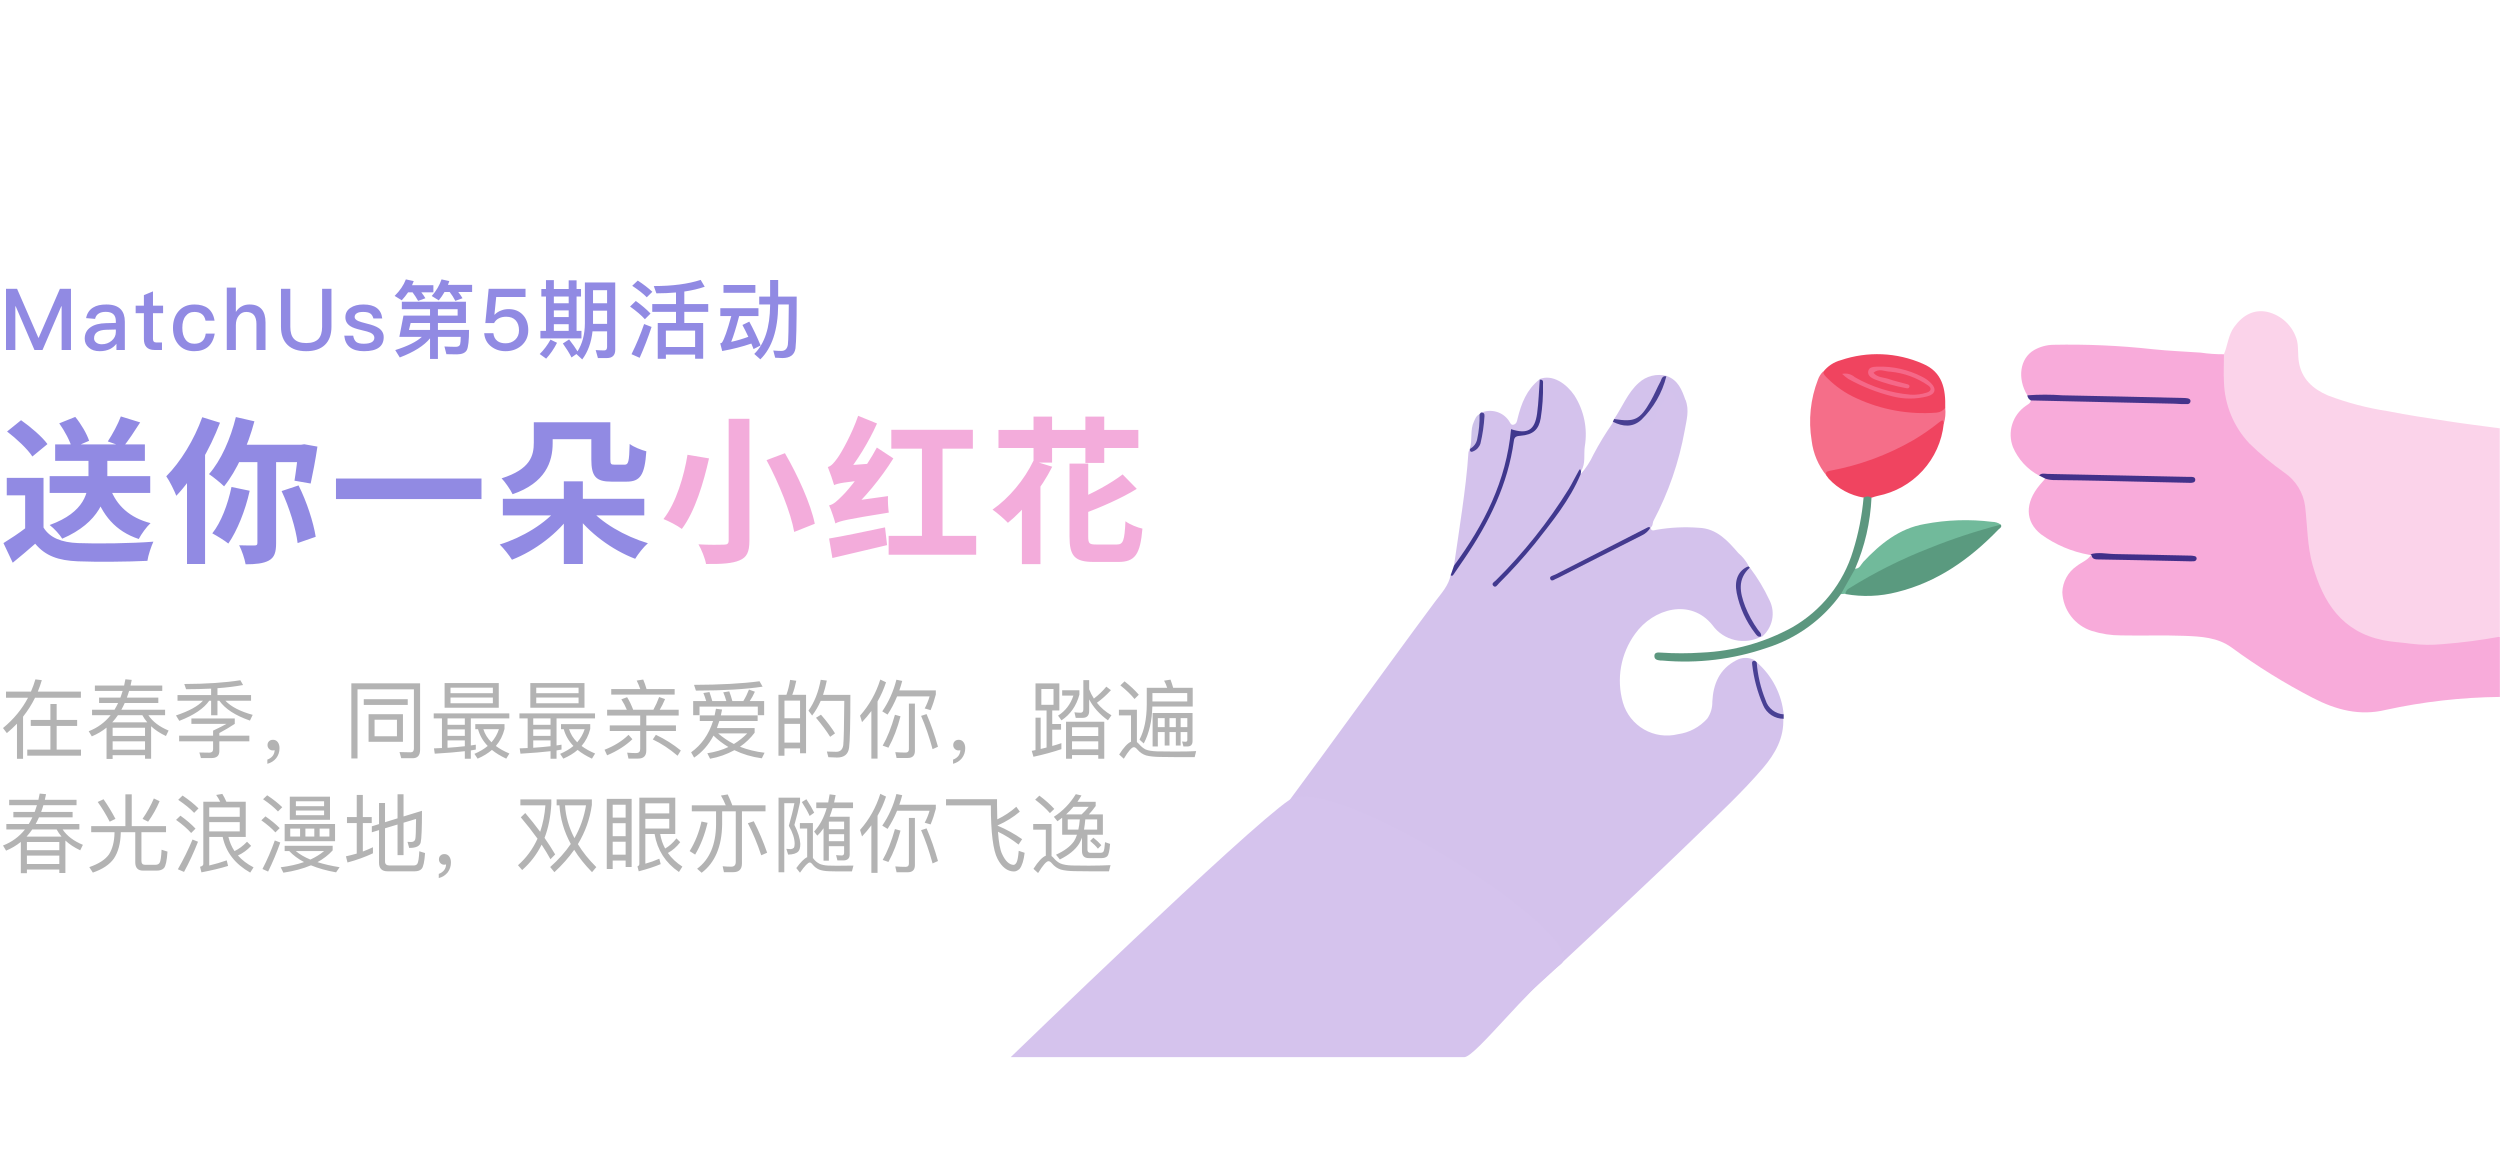 <svg width="350" height="163" viewBox="0 0 350 163" fill="none" xmlns="http://www.w3.org/2000/svg">
<path d="M0.84 40.432V49H2.148V42.88H2.196L4.824 49H5.952L8.58 42.88H8.628V49H9.936V40.432H8.388L5.412 47.296H5.376L2.388 40.432H0.84ZM14.897 42.628C14.129 42.628 13.505 42.76 13.049 43.048C12.521 43.36 12.185 43.864 12.053 44.536L13.313 44.644C13.385 44.296 13.565 44.044 13.853 43.876C14.093 43.732 14.417 43.66 14.813 43.66C15.749 43.66 16.217 44.092 16.217 44.956V45.208L14.825 45.244C13.913 45.268 13.193 45.448 12.689 45.808C12.137 46.18 11.861 46.72 11.861 47.416C11.861 47.932 12.053 48.352 12.449 48.676C12.809 49 13.313 49.168 13.961 49.168C14.513 49.168 14.993 49.06 15.401 48.868C15.761 48.688 16.061 48.436 16.301 48.124V49H17.477V45.04C17.477 44.284 17.285 43.708 16.913 43.312C16.481 42.856 15.809 42.628 14.897 42.628ZM16.217 46.132V46.492C16.217 46.972 16.013 47.38 15.629 47.704C15.245 48.028 14.789 48.196 14.249 48.196C13.925 48.196 13.661 48.112 13.469 47.956C13.265 47.8 13.169 47.608 13.169 47.368C13.169 46.6 13.745 46.192 14.909 46.168L16.217 46.132ZM21.417 40.792L20.145 41.32V42.796H18.993V43.852H20.145V47.452C20.145 47.944 20.253 48.316 20.493 48.58C20.733 48.856 21.129 49 21.657 49H22.677V47.944H21.861C21.705 47.944 21.597 47.896 21.525 47.824C21.453 47.74 21.417 47.62 21.417 47.452V43.852H22.833V42.796H21.417V40.792ZM27.218 42.628C26.258 42.628 25.514 42.952 24.974 43.6C24.47 44.2 24.218 44.968 24.218 45.904C24.218 46.864 24.47 47.632 24.985 48.232C25.514 48.856 26.245 49.168 27.194 49.168C27.985 49.168 28.634 48.964 29.113 48.568C29.593 48.16 29.918 47.536 30.061 46.708H28.802C28.681 47.644 28.154 48.124 27.206 48.124C26.654 48.124 26.245 47.92 25.97 47.536C25.669 47.14 25.526 46.588 25.526 45.892C25.526 45.196 25.669 44.644 25.982 44.26C26.282 43.864 26.689 43.672 27.218 43.672C27.649 43.672 27.997 43.768 28.262 43.972C28.526 44.164 28.694 44.476 28.777 44.896H30.038C29.918 44.128 29.605 43.552 29.125 43.168C28.645 42.808 28.009 42.628 27.218 42.628ZM31.749 40.264V49H33.021V45.52C33.021 44.98 33.153 44.536 33.429 44.188C33.693 43.84 34.041 43.672 34.473 43.672C34.953 43.672 35.325 43.816 35.565 44.116C35.781 44.404 35.901 44.812 35.901 45.364V49H37.173V45.148C37.173 44.332 36.993 43.708 36.633 43.288C36.249 42.844 35.685 42.628 34.941 42.628C34.545 42.628 34.197 42.7 33.885 42.868C33.537 43.036 33.249 43.312 33.021 43.672V40.264H31.749ZM39.336 40.432V45.736C39.336 46.852 39.648 47.704 40.272 48.304C40.872 48.88 41.736 49.168 42.876 49.168C44.004 49.168 44.868 48.868 45.48 48.292C46.092 47.704 46.404 46.852 46.404 45.736V40.432H45.096V45.76C45.096 46.528 44.916 47.092 44.568 47.464C44.208 47.836 43.644 48.028 42.876 48.028C42.096 48.028 41.532 47.836 41.172 47.464C40.812 47.092 40.644 46.528 40.644 45.76V40.432H39.336ZM50.874 42.628C50.13 42.628 49.518 42.784 49.05 43.108C48.582 43.42 48.354 43.864 48.354 44.428C48.354 44.956 48.594 45.376 49.074 45.676C49.362 45.868 49.878 46.048 50.61 46.216C51.246 46.36 51.666 46.48 51.858 46.576C52.218 46.744 52.41 46.984 52.41 47.284C52.41 47.836 51.906 48.124 50.922 48.124C50.442 48.124 50.106 48.04 49.89 47.884C49.674 47.716 49.518 47.416 49.446 46.996H48.198C48.342 48.436 49.254 49.168 50.958 49.168C52.794 49.168 53.718 48.508 53.718 47.2C53.718 46.648 53.466 46.216 52.974 45.904C52.638 45.688 52.11 45.484 51.402 45.316C50.778 45.16 50.37 45.04 50.154 44.944C49.818 44.788 49.65 44.608 49.65 44.392C49.65 44.152 49.758 43.96 49.986 43.84C50.178 43.72 50.466 43.672 50.85 43.672C51.282 43.672 51.618 43.744 51.834 43.888C52.038 44.02 52.182 44.248 52.278 44.584H53.514C53.37 43.276 52.482 42.628 50.874 42.628ZM60.205 43.288V44.188H56.485L55.909 47.164H59.053C58.333 47.836 57.085 48.46 55.333 49.012L55.969 50.044C57.949 49.288 59.365 48.4 60.205 47.368V50.248H61.309V47.164H64.501C64.501 47.644 64.465 47.992 64.417 48.208C64.345 48.436 64.141 48.556 63.805 48.556C63.313 48.556 62.785 48.532 62.221 48.508L62.497 49.588C62.977 49.6 63.481 49.612 63.985 49.612C64.705 49.6 65.161 49.396 65.365 48.988C65.557 48.592 65.665 47.656 65.665 46.192H61.309V45.22H65.233V42.244H56.257V43.288H60.205ZM60.205 45.22V46.192H57.253L57.493 45.22H60.205ZM61.309 44.188V43.288H64.069V44.188H61.309ZM57.133 40.924H57.757C58.045 41.308 58.309 41.716 58.537 42.124L59.557 41.752C59.401 41.488 59.209 41.212 58.981 40.924H60.673V39.928H57.685C57.757 39.748 57.841 39.556 57.925 39.352L56.821 39.112C56.509 39.94 55.981 40.708 55.249 41.428L56.245 42.04C56.569 41.692 56.869 41.32 57.133 40.924ZM62.233 40.876H62.953C63.265 41.272 63.529 41.692 63.745 42.124L64.753 41.752C64.597 41.476 64.393 41.188 64.153 40.876H66.097V39.88H62.713C62.773 39.712 62.833 39.532 62.905 39.352L61.813 39.112C61.537 39.94 61.081 40.72 60.445 41.44L61.429 42.052C61.729 41.692 61.993 41.296 62.233 40.876ZM68.413 40.432L67.945 45.232H69.169C69.337 44.92 69.565 44.692 69.877 44.548C70.165 44.404 70.489 44.344 70.873 44.344C71.449 44.344 71.881 44.512 72.193 44.848C72.505 45.184 72.661 45.652 72.661 46.252C72.661 46.804 72.481 47.236 72.121 47.572C71.761 47.896 71.317 48.064 70.789 48.064C70.309 48.064 69.925 47.956 69.637 47.74C69.313 47.5 69.121 47.128 69.073 46.648H67.789C67.849 47.44 68.185 48.076 68.797 48.532C69.349 48.952 70.009 49.168 70.777 49.168C71.629 49.168 72.361 48.916 72.973 48.412C73.621 47.848 73.957 47.128 73.957 46.24C73.957 45.316 73.693 44.596 73.189 44.068C72.685 43.54 72.025 43.276 71.221 43.276C70.837 43.276 70.477 43.336 70.165 43.468C69.817 43.588 69.517 43.78 69.253 44.056H69.217L69.469 41.584H73.573V40.432H68.413ZM76.436 39.22V40.456H75.788V41.512H76.436V46.324H75.656V47.38H81.404V46.324H80.72V41.512H81.344V40.456H80.72V39.244H79.616V40.456H77.54V39.22H76.436ZM77.54 46.324V45.388H79.616V46.324H77.54ZM79.616 41.512V42.46H77.54V41.512H79.616ZM77.54 44.392V43.456H79.616V44.392H77.54ZM79.676 47.524L78.8 48.088C79.304 48.796 79.712 49.444 80.012 50.044L80.696 49.564L81.512 50.32C82.304 49.264 82.784 47.956 82.952 46.384H84.992V48.568C84.992 48.892 84.86 49.06 84.596 49.06C84.224 49.06 83.828 49.036 83.396 49.012L83.708 50.128H84.956C85.736 50.128 86.132 49.744 86.132 48.976V39.544H81.884V45.28C81.872 46.84 81.524 48.136 80.852 49.192C80.564 48.712 80.168 48.148 79.676 47.524ZM77.072 47.548C76.64 48.328 76.136 49 75.56 49.564L76.46 50.212C77.036 49.588 77.552 48.844 77.984 47.992L77.072 47.548ZM83.024 43.492H84.992V45.34H83.024V43.492ZM84.992 42.46H83.024V40.624H84.992V42.46ZM91.316 42.568V43.66H94.64V45.22H92.084V50.236H93.224V49.648H97.316V50.224H98.444V45.22H95.804V43.66H99.152V42.568H95.804V40.816C96.884 40.66 97.832 40.432 98.66 40.144L98.096 39.184C96.32 39.76 94.136 40.048 91.532 40.048L91.892 41.068C92.864 41.068 93.776 41.02 94.64 40.948V42.568H91.316ZM93.224 48.58V46.288H97.316V48.58H93.224ZM89.288 39.28L88.508 40.012C89.384 40.588 90.068 41.128 90.548 41.62L91.328 40.852C90.764 40.324 90.08 39.796 89.288 39.28ZM89.012 42.136L88.208 42.916C89.096 43.552 89.792 44.14 90.284 44.692L91.076 43.9C90.524 43.312 89.828 42.724 89.012 42.136ZM90.176 45.364C89.684 46.804 89.096 48.208 88.412 49.588L89.552 50.092C90.152 48.748 90.716 47.308 91.22 45.772L90.176 45.364ZM101.288 39.904V40.996H105.752V39.904H101.288ZM100.844 43.144V44.248H102.38C101.828 46.264 101.396 47.5 101.072 47.968C101.024 48.004 100.952 48.04 100.832 48.064L101.108 49.144C102.572 48.88 103.928 48.532 105.188 48.1L105.5 48.868L106.484 48.364C105.98 47.152 105.452 46.036 104.9 45.028L103.94 45.496C104.216 46.012 104.492 46.564 104.768 47.152C103.964 47.452 103.16 47.692 102.368 47.86C102.68 47.092 103.052 45.892 103.484 44.248H106.184V43.144H100.844ZM107.816 39.196V41.524H106.292V42.628H107.816V42.736C107.792 45.868 107.048 48.136 105.596 49.552L106.448 50.308C108.08 48.712 108.908 46.192 108.944 42.736V42.628H110.432C110.408 45.82 110.372 47.704 110.3 48.268C110.204 48.844 109.904 49.132 109.376 49.132C109.064 49.132 108.692 49.108 108.26 49.072L108.524 50.08C109.004 50.104 109.34 50.128 109.532 50.128C110.624 50.128 111.236 49.672 111.368 48.76C111.476 47.848 111.536 45.436 111.536 41.524H108.944V39.196H107.816Z" fill="#918AE3"/>
<path d="M6.952 66.66V69.014H21.032V66.66H6.952ZM7.722 62.216V64.526H20.284V62.216H7.722ZM12.386 63.338V66.836C12.386 68.882 11.924 71.698 6.952 73.502C7.568 73.964 8.382 74.866 8.712 75.416C13.948 73.15 15.026 69.674 15.026 66.88V63.338H12.386ZM15.422 68.332L13.2 68.794C14.278 72.116 16.17 74.382 19.426 75.46C19.778 74.778 20.504 73.766 21.076 73.238C18.172 72.49 16.302 70.774 15.422 68.332ZM6.094 66.902H0.946V69.344H3.52V74.998H6.094V66.902ZM6.094 73.854H3.674C2.662 74.646 1.474 75.416 0.484 76.032L1.782 78.782C2.97 77.814 3.96 76.978 4.928 76.12C6.358 77.836 8.184 78.474 10.89 78.584C13.53 78.694 17.974 78.65 20.636 78.518C20.746 77.726 21.186 76.45 21.472 75.834C18.502 76.076 13.508 76.142 10.934 76.032C8.646 75.944 6.974 75.306 6.094 73.854ZM0.99 60.412C2.288 61.402 3.872 62.876 4.532 63.91L6.644 62.172C5.896 61.138 4.268 59.752 2.948 58.828L0.99 60.412ZM16.918 58.3C16.522 59.378 15.73 60.83 15.092 61.798L17.248 62.568C17.952 61.71 18.81 60.412 19.624 59.136L16.918 58.3ZM8.294 59.268C9.064 60.346 9.834 61.798 10.076 62.744L12.474 61.71C12.166 60.742 11.352 59.356 10.538 58.366L8.294 59.268ZM33.022 58.388C32.274 61.446 30.932 64.482 29.26 66.374C29.854 66.77 30.91 67.628 31.372 68.09C33.132 65.912 34.694 62.458 35.618 58.982L33.022 58.388ZM32.406 68.178C31.9 70.62 30.954 73.128 29.722 74.668C30.338 74.998 31.46 75.68 31.966 76.098C33.198 74.316 34.342 71.5 34.958 68.706L32.406 68.178ZM33.506 62.26L32.516 64.702H42.526V62.26H33.506ZM36.036 63.338V76.01C36.036 76.296 35.926 76.362 35.64 76.362C35.332 76.362 34.408 76.384 33.484 76.34C33.858 77.066 34.254 78.232 34.386 79.002C35.794 79.002 36.872 78.892 37.642 78.474C38.434 78.034 38.654 77.308 38.654 76.032V63.338H36.036ZM39.424 68.75C40.502 71.016 41.426 74.052 41.668 76.032L44.198 75.152C43.89 73.15 42.944 70.224 41.8 67.958L39.424 68.75ZM41.822 62.26V62.612C41.668 64.152 41.426 66.11 41.228 67.298L43.494 67.694C43.78 66.374 44.176 64.328 44.44 62.524L42.592 62.194L42.174 62.26H41.822ZM28.314 58.41C27.192 61.556 25.278 64.68 23.276 66.682C23.738 67.32 24.442 68.772 24.684 69.41C27.082 66.902 29.37 62.942 30.8 59.18L28.314 58.41ZM26.18 64.482V78.958H28.71V61.996L28.688 61.974L26.18 64.482ZM47.036 66.99V69.872H67.408V66.99H47.036ZM76.032 59.114V61.49H84.04V59.114H76.032ZM74.734 59.114V61.952C74.734 63.822 74.25 65.692 70.224 66.968C70.664 67.408 71.5 68.596 71.764 69.19C76.362 67.606 77.374 64.68 77.374 62.04V59.114H74.734ZM82.786 59.114V64.306C82.786 66.704 83.424 67.43 85.602 67.43C86.02 67.43 87.252 67.43 87.714 67.43C89.606 67.43 90.266 66.55 90.486 63.184C89.804 63.008 88.682 62.568 88.154 62.15C88.088 64.658 87.978 65.054 87.45 65.054C87.164 65.054 86.284 65.054 86.042 65.054C85.514 65.054 85.448 64.966 85.448 64.262V59.114H82.786ZM70.4 69.828V72.16H90.2V69.828H70.4ZM78.936 67.386V78.958H81.598V67.386H78.936ZM78.166 71.06C76.45 73.238 73.128 75.262 69.96 76.23C70.51 76.758 71.28 77.726 71.676 78.364C74.888 77.11 78.144 74.668 80.08 71.852L78.166 71.06ZM82.368 70.994L80.432 71.83C82.412 74.58 85.69 77 88.924 78.232C89.32 77.572 90.112 76.56 90.706 76.054C87.472 75.086 84.106 73.15 82.368 70.994Z" fill="#918AE3"/>
<path d="M102.014 58.63V75.658C102.014 76.098 101.838 76.252 101.354 76.252C100.892 76.274 99.242 76.296 97.79 76.208C98.208 76.934 98.714 78.188 98.846 78.958C101.002 78.98 102.52 78.892 103.532 78.452C104.544 78.034 104.918 77.308 104.918 75.68V58.63H102.014ZM107.316 64.416C109.054 67.65 110.726 71.808 111.188 74.47L114.07 73.326C113.52 70.576 111.694 66.55 109.89 63.448L107.316 64.416ZM96.25 63.668C95.788 66.55 94.666 70.422 92.884 72.666C93.61 72.952 94.82 73.568 95.458 74.052C97.306 71.61 98.516 67.496 99.264 64.174L96.25 63.668ZM116.952 73.282C116.952 72.798 118.646 71.984 118.646 71.984V71.918C120.934 69.85 123.31 67.012 125.07 64.174L122.76 62.656C121.198 65.604 118.778 68.596 117.964 69.366C117.194 70.136 116.71 70.62 116.072 70.752C116.402 71.456 116.82 72.754 116.952 73.282ZM116.952 73.282C117.59 72.93 118.558 72.71 124.432 71.764C124.344 71.214 124.278 70.158 124.322 69.454L118.008 70.334L116.82 71.148L116.952 73.282ZM116.776 67.914C116.776 67.43 118.382 66.572 118.382 66.572V66.506C119.944 64.592 121.638 61.864 122.782 59.29L120.142 58.212C119.284 60.742 117.766 63.426 117.26 64.108C116.754 64.812 116.38 65.252 115.896 65.384C116.182 66.088 116.622 67.364 116.776 67.914ZM116.776 67.914C117.282 67.672 118.118 67.496 122.276 67.1C122.298 66.528 122.408 65.56 122.584 64.856L117.876 65.208L116.71 65.956L116.776 67.914ZM116.072 75.394L116.534 78.122C118.734 77.594 121.55 76.956 124.19 76.318L123.904 73.832C121.066 74.426 118.074 75.064 116.072 75.394ZM124.784 60.17V62.81H136.202V60.17H124.784ZM124.41 75.02V77.66H136.664V75.02H124.41ZM129.074 61.05V76.516H131.956V61.05H129.074ZM144.672 64.526C143.418 67.166 141.24 69.762 138.952 71.346C139.568 71.764 140.646 72.71 141.108 73.194C143.396 71.346 145.794 68.376 147.312 65.34L144.672 64.526ZM149.732 64.9V75.108C149.732 77.858 150.458 78.672 153.142 78.672C153.692 78.672 156.002 78.672 156.574 78.672C158.928 78.672 159.632 77.594 159.94 74.008C159.236 73.854 158.136 73.414 157.564 72.974C157.432 75.702 157.256 76.23 156.354 76.23C155.826 76.23 153.912 76.23 153.472 76.23C152.504 76.23 152.35 76.098 152.35 75.108V64.9H149.732ZM157.168 66.418C155.562 67.65 153.032 69.058 150.678 70.004C151.03 70.532 151.448 71.412 151.602 71.962C154.11 71.016 156.97 69.784 159.148 68.442L157.168 66.418ZM139.788 60.192V62.722H159.368V60.192H139.788ZM144.694 58.322V64.768H147.29V58.322H144.694ZM151.954 58.322V64.812H154.594V58.322H151.954ZM143.066 69.146V78.98H145.662V66.55V66.528L143.066 69.146Z" fill="#F3ACDB"/>
<path d="M4.308 100.788V101.628H7.056V104.94H3.816V105.792H11.34V104.94H7.932V101.628H10.8V100.788H7.932V98.556H7.056V100.788H4.308ZM2.376 101.316V106.236H3.228V100.332C3.876 99.516 4.44 98.628 4.908 97.68H11.328V96.828H5.292C5.508 96.312 5.688 95.772 5.856 95.22L4.956 95.112C4.788 95.7 4.572 96.276 4.332 96.828H0.84V97.68H3.924C3.084 99.276 1.92 100.692 0.42 101.928L0.96 102.636C1.464 102.216 1.932 101.772 2.376 101.316ZM13.284 95.976V96.732H17.172C17.076 97.044 16.968 97.356 16.86 97.668H13.872V98.424H16.536C16.38 98.748 16.212 99.06 16.032 99.36H12.888V100.128H15.492C14.676 101.148 13.656 101.892 12.42 102.372L12.852 103.092C13.596 102.78 14.292 102.372 14.916 101.868V106.248H15.768V105.732H20.304V106.224H21.156V101.676C21.708 102.192 22.392 102.648 23.232 103.044L23.604 102.276C22.32 101.748 21.372 101.028 20.772 100.128H23.112V99.36H16.992C17.16 99.06 17.316 98.748 17.46 98.424H22.164V97.668H17.76C17.868 97.38 17.976 97.068 18.072 96.732H22.716V95.976H18.276C18.336 95.712 18.396 95.448 18.444 95.184L17.556 95.1L17.376 95.976H13.284ZM20.616 101.124H15.72C15.996 100.824 16.26 100.488 16.512 100.128H19.932C20.112 100.464 20.34 100.8 20.616 101.124ZM15.768 104.964V103.788H20.304V104.964H15.768ZM15.768 103.032V101.88H20.304V103.032H15.768ZM29.556 96.408V97.308H24.852V98.1H28.416C27.72 98.868 26.46 99.552 24.636 100.164L25.104 100.92C27.156 100.128 28.548 99.18 29.292 98.1H29.556V100.14H30.444V98.1H30.708C31.524 99.252 32.952 100.176 34.992 100.884L35.376 100.08C33.624 99.6 32.352 98.94 31.548 98.1H35.148V97.308H30.444V96.348C31.812 96.252 33 96.096 34.032 95.904L33.648 95.232C31.56 95.568 28.944 95.748 25.8 95.76L26.052 96.492C27.3 96.492 28.476 96.456 29.556 96.408ZM25.08 102.996V103.788H29.832V104.88C29.832 105.204 29.652 105.372 29.316 105.372C28.812 105.372 28.344 105.36 27.912 105.348L28.128 106.128H29.616C30.336 106.128 30.708 105.804 30.708 105.156V103.788H34.908V102.996H30.708V102.624C31.5 102.204 32.22 101.772 32.868 101.34V100.584H26.796V101.34H31.716C31.284 101.58 30.66 101.904 29.832 102.288V102.996H25.08ZM38.232 103.572C37.992 103.572 37.812 103.632 37.668 103.776C37.524 103.908 37.452 104.088 37.452 104.316C37.452 104.52 37.524 104.7 37.668 104.844C37.812 104.988 37.98 105.06 38.184 105.06C38.304 105.06 38.4 105.036 38.448 105.012C38.448 105.3 38.364 105.564 38.184 105.816C37.992 106.056 37.74 106.236 37.428 106.344V106.932C37.932 106.8 38.352 106.536 38.664 106.152C38.976 105.744 39.132 105.276 39.132 104.748C39.132 104.4 39.048 104.124 38.892 103.908C38.724 103.68 38.496 103.572 38.232 103.572ZM57.768 106.152C58.464 106.152 58.812 105.756 58.812 104.976V95.664H49.188V106.188H50.052V96.504H57.948V104.784C57.948 105.144 57.792 105.324 57.492 105.324L55.932 105.288L56.172 106.152H57.768ZM50.928 97.884V98.688H57.084V97.884H50.928ZM51.6 99.984V103.848H56.412V99.984H51.6ZM55.572 103.08H52.44V100.764H55.572V103.08ZM60.72 99.876V100.572H61.872V104.724L60.756 104.772L60.864 105.516C62.532 105.42 63.936 105.3 65.076 105.168V106.224H65.916V105.06C66.156 105.012 66.396 104.976 66.612 104.94V104.256C66.396 104.292 66.156 104.328 65.916 104.364V100.572H71.304V99.876H60.72ZM62.652 104.688V103.656H65.076V104.472C64.356 104.556 63.54 104.628 62.652 104.688ZM62.652 103.02V102.12H65.076V103.02H62.652ZM62.652 101.472V100.572H65.076V101.472H62.652ZM62.244 95.628V99.084H69.828V95.628H62.244ZM69 98.46H63.072V97.656H69V98.46ZM63.072 97.044V96.276H69V97.044H63.072ZM66.924 102.084C67.164 102.96 67.608 103.74 68.28 104.436C67.764 104.868 67.14 105.228 66.42 105.54L66.864 106.212C67.644 105.876 68.316 105.468 68.868 104.988C69.408 105.432 70.08 105.84 70.872 106.212L71.316 105.492C70.572 105.18 69.948 104.832 69.42 104.436C69.996 103.764 70.404 102.972 70.632 102.048V101.376H66.54V102.084H66.924ZM68.808 103.92C68.256 103.38 67.884 102.768 67.668 102.084H69.852C69.636 102.756 69.288 103.368 68.808 103.92ZM72.72 99.876V100.572H73.872V104.724L72.756 104.772L72.864 105.516C74.532 105.42 75.936 105.3 77.076 105.168V106.224H77.916V105.06C78.156 105.012 78.396 104.976 78.612 104.94V104.256C78.396 104.292 78.156 104.328 77.916 104.364V100.572H83.304V99.876H72.72ZM74.652 104.688V103.656H77.076V104.472C76.356 104.556 75.54 104.628 74.652 104.688ZM74.652 103.02V102.12H77.076V103.02H74.652ZM74.652 101.472V100.572H77.076V101.472H74.652ZM74.244 95.628V99.084H81.828V95.628H74.244ZM81 98.46H75.072V97.656H81V98.46ZM75.072 97.044V96.276H81V97.044H75.072ZM78.924 102.084C79.164 102.96 79.608 103.74 80.28 104.436C79.764 104.868 79.14 105.228 78.42 105.54L78.864 106.212C79.644 105.876 80.316 105.468 80.868 104.988C81.408 105.432 82.08 105.84 82.872 106.212L83.316 105.492C82.572 105.18 81.948 104.832 81.42 104.436C81.996 103.764 82.404 102.972 82.632 102.048V101.376H78.54V102.084H78.924ZM80.808 103.92C80.256 103.38 79.884 102.768 79.668 102.084H81.852C81.636 102.756 81.288 103.368 80.808 103.92ZM91.824 102.876L91.392 103.524C92.568 104.076 93.732 104.844 94.86 105.804L95.316 105.072C94.26 104.208 93.096 103.476 91.824 102.876ZM87.996 102.876C87.108 103.74 85.992 104.436 84.636 104.964L84.996 105.744C86.412 105.144 87.6 104.388 88.536 103.488L87.996 102.876ZM90.048 95.136L89.136 95.28C89.316 95.64 89.484 96.036 89.64 96.468H85.572V97.248H94.452V96.468H90.516C90.372 95.964 90.216 95.52 90.048 95.136ZM84.996 99.36V100.176H89.628V101.556H85.368V102.336H89.628V104.856C89.628 105.24 89.436 105.432 89.052 105.432C88.656 105.432 88.236 105.408 87.804 105.372L87.984 106.2H89.352C90.096 106.2 90.48 105.828 90.48 105.084V102.336H94.632V101.556H90.48V100.176H95.016V99.36H92.364C92.628 98.928 92.88 98.424 93.108 97.872L92.28 97.584C92.052 98.208 91.788 98.796 91.476 99.36H88.644C88.38 98.676 88.104 98.088 87.792 97.608L86.988 97.908C87.288 98.364 87.54 98.856 87.756 99.36H84.996ZM106.98 98.148H104.964C105.228 97.764 105.468 97.332 105.684 96.84L104.856 96.54C104.64 97.104 104.376 97.644 104.064 98.148H102.528C102.396 97.644 102.252 97.188 102.096 96.792L101.256 96.924C101.412 97.284 101.556 97.692 101.688 98.148H99.72C99.588 97.68 99.456 97.26 99.324 96.888L98.472 97.02C98.616 97.368 98.748 97.74 98.868 98.148H97.044V100.128H97.932V98.928H106.092V100.128H106.98V98.148ZM106.332 95.376C103.908 95.7 100.848 95.868 97.164 95.88L97.428 96.684C101.316 96.684 104.424 96.492 106.764 96.132L106.332 95.376ZM100.236 99.228C100.176 99.54 100.116 99.84 100.044 100.152H97.968V100.944H99.828C99.228 102.84 98.196 104.292 96.756 105.324L97.176 106.068C98.292 105.324 99.192 104.304 99.888 102.984C100.512 103.596 101.208 104.124 101.976 104.58C101.124 104.988 100.14 105.276 99.024 105.456L99.408 106.224C100.62 106.008 101.76 105.6 102.816 105.024C103.968 105.588 105.24 105.972 106.656 106.164L107.04 105.384C105.792 105.24 104.652 104.952 103.596 104.544C104.4 103.992 105.084 103.332 105.648 102.576V101.928H100.368C100.488 101.616 100.596 101.28 100.704 100.944H106.068V100.152H100.92C100.98 99.888 101.04 99.624 101.088 99.336L100.236 99.228ZM100.536 102.672H104.616C104.1 103.212 103.476 103.704 102.744 104.16C101.94 103.752 101.208 103.248 100.536 102.672ZM112.848 97.272H110.916C111.156 96.672 111.336 96.012 111.48 95.304L110.616 95.184C110.508 95.904 110.34 96.6 110.1 97.272H108.984V105.804H109.824V104.772H112.008V105.456H112.848V97.272ZM109.824 103.968V101.34H112.008V103.968H109.824ZM109.824 100.56V98.088H112.008V100.56H109.824ZM114.936 100.056L114.24 100.488C115.068 101.472 115.728 102.36 116.22 103.152L116.904 102.672C116.448 101.928 115.8 101.052 114.936 100.056ZM119.052 97.284H115.224C115.44 96.66 115.608 95.988 115.752 95.28L114.9 95.172C114.588 96.876 114.024 98.316 113.184 99.492L113.7 100.176C114.168 99.564 114.564 98.88 114.9 98.124H118.2C118.176 101.58 118.128 103.656 118.056 104.328C117.96 104.94 117.636 105.252 117.072 105.252C116.7 105.252 116.268 105.24 115.764 105.216L115.968 106.008C116.544 106.032 116.952 106.056 117.192 106.056C118.2 106.056 118.752 105.588 118.872 104.676C118.992 103.74 119.052 101.268 119.052 97.284ZM121.992 99.54V106.2H122.856V98.208C123.336 97.368 123.732 96.468 124.044 95.52L123.24 95.136C122.652 97.032 121.704 98.724 120.408 100.188L120.684 101.1C121.152 100.608 121.584 100.092 121.992 99.54ZM129.72 99.972L128.952 100.224C129.54 101.568 130.08 103.128 130.56 104.88L131.316 104.544C130.86 102.912 130.332 101.388 129.72 99.972ZM125.592 97.5H130.14C129.96 98.124 129.732 98.676 129.456 99.18L130.284 99.42C130.584 98.7 130.824 97.968 131.016 97.224V96.66H125.904C126.048 96.24 126.192 95.796 126.312 95.328L125.496 95.16C125.088 96.78 124.428 98.256 123.516 99.588L124.26 100.044C124.764 99.276 125.208 98.436 125.592 97.5ZM127.092 106.116C127.752 106.116 128.088 105.78 128.088 105.108V98.508H127.248V104.892C127.248 105.204 127.092 105.36 126.792 105.36C126.336 105.36 125.844 105.336 125.34 105.3L125.52 106.116H127.092ZM125.292 100.068C124.8 101.82 124.224 103.26 123.576 104.388L124.38 104.676C125.076 103.416 125.64 101.952 126.072 100.284L125.292 100.068ZM134.232 103.572C133.992 103.572 133.812 103.632 133.668 103.776C133.524 103.908 133.452 104.088 133.452 104.316C133.452 104.52 133.524 104.7 133.668 104.844C133.812 104.988 133.98 105.06 134.184 105.06C134.304 105.06 134.4 105.036 134.448 105.012C134.448 105.3 134.364 105.564 134.184 105.816C133.992 106.056 133.74 106.236 133.428 106.344V106.932C133.932 106.8 134.352 106.536 134.664 106.152C134.976 105.744 135.132 105.276 135.132 104.748C135.132 104.4 135.048 104.124 134.892 103.908C134.724 103.68 134.496 103.572 134.232 103.572ZM144.972 95.676V99.468H146.52V104.652C146.256 104.724 145.98 104.784 145.692 104.856V100.476H144.972V105.012L144.444 105.12L144.684 105.948C146.172 105.624 147.468 105.264 148.596 104.88V104.04C148.188 104.184 147.756 104.316 147.312 104.436V102.156H148.548V101.364H147.312V99.468H148.308V95.676H144.972ZM147.492 98.676H145.788V96.456H147.492V98.676ZM150.084 103.788H153.756V104.904H150.084V103.788ZM153.756 105.708V106.224H154.596V101.04H149.244V106.224H150.084V105.708H153.756ZM153.756 103.044H150.084V101.82H153.756V103.044ZM151.56 100.5C152.172 100.5 152.484 100.176 152.484 99.528V97.908C153.048 99.012 153.924 99.984 155.112 100.848L155.604 100.14C154.788 99.66 154.116 99.084 153.564 98.388C154.236 97.908 154.896 97.32 155.532 96.624L154.884 96.132C154.368 96.756 153.792 97.308 153.144 97.8C152.88 97.392 152.664 96.96 152.484 96.504V95.22H151.668V99.312C151.668 99.624 151.536 99.78 151.284 99.78C151.008 99.78 150.72 99.756 150.42 99.72L150.6 100.5H151.56ZM148.704 96.636V97.38H150.276C149.88 98.592 149.16 99.528 148.128 100.188L148.608 100.848C149.856 100.02 150.696 98.82 151.116 97.248V96.636H148.704ZM157.44 95.388L156.852 95.952C157.692 96.624 158.352 97.26 158.832 97.86L159.432 97.26C158.892 96.636 158.232 96.012 157.44 95.388ZM164.508 105.996H167.256L167.46 105.156C167.148 105.18 166.692 105.192 166.116 105.204C165.528 105.204 164.952 105.216 164.388 105.216C163.452 105.216 162.66 105.204 162.024 105.192C161.304 105.168 160.764 105.084 160.392 104.928C160.056 104.76 159.744 104.496 159.456 104.16C159.36 104.052 159.264 103.968 159.168 103.896V99.36H156.648V100.152H158.34V103.836C157.86 104.052 157.308 104.652 156.684 105.636L157.332 106.224C157.98 105.144 158.448 104.604 158.736 104.604C158.88 104.604 159.036 104.7 159.204 104.904C159.576 105.336 159.996 105.624 160.476 105.768C160.956 105.888 161.592 105.96 162.36 105.972C163.128 105.984 163.848 105.996 164.508 105.996ZM166.212 104.508C166.704 104.508 166.956 104.256 166.956 103.752V99.816H161.364V104.508H162.096V102.492H163.056V104.376H163.728V102.492H164.616V104.376H165.288V102.492H166.224V103.596C166.224 103.764 166.14 103.848 165.972 103.848L165.492 103.812L165.684 104.508H166.212ZM162.096 101.796V100.536H163.056V101.796H162.096ZM163.728 100.536H164.616V101.796H163.728V100.536ZM165.288 100.536H166.224V101.796H165.288V100.536ZM166.212 97.032V98.208H161.34V97.032H166.212ZM161.328 98.916H166.98V96.288H164.244C164.124 95.856 163.992 95.484 163.872 95.148L162.972 95.292C163.14 95.592 163.284 95.928 163.404 96.288H160.548V98.628C160.536 100.632 160.2 102.276 159.528 103.548L160.128 104.088C160.884 102.648 161.28 100.92 161.328 98.916ZM1.284 111.976V112.732H5.172C5.076 113.044 4.968 113.356 4.86 113.668H1.872V114.424H4.536C4.38 114.748 4.212 115.06 4.032 115.36H0.888V116.128H3.492C2.676 117.148 1.656 117.892 0.42 118.372L0.852 119.092C1.596 118.78 2.292 118.372 2.916 117.868V122.248H3.768V121.732H8.304V122.224H9.156V117.676C9.708 118.192 10.392 118.648 11.232 119.044L11.604 118.276C10.32 117.748 9.372 117.028 8.772 116.128H11.112V115.36H4.992C5.16 115.06 5.316 114.748 5.46 114.424H10.164V113.668H5.76C5.868 113.38 5.976 113.068 6.072 112.732H10.716V111.976H6.276C6.336 111.712 6.396 111.448 6.444 111.184L5.556 111.1L5.376 111.976H1.284ZM8.616 117.124H3.72C3.996 116.824 4.26 116.488 4.512 116.128H7.932C8.112 116.464 8.34 116.8 8.616 117.124ZM3.768 120.964V119.788H8.304V120.964H3.768ZM3.768 119.032V117.88H8.304V119.032H3.768ZM17.556 111.208V115.66H12.768V116.512H16.032V116.596C16.008 117.832 15.744 118.84 15.264 119.608C14.736 120.352 13.824 120.94 12.504 121.396L12.996 122.164C14.352 121.696 15.336 121.048 15.936 120.208C16.548 119.296 16.872 118.096 16.908 116.596V116.512H18.936V120.712C18.936 121.492 19.296 121.888 20.04 121.888H21.912C22.392 121.888 22.74 121.768 22.956 121.528C23.196 121.264 23.364 120.496 23.448 119.224L22.62 118.96C22.572 119.992 22.476 120.604 22.332 120.82C22.212 120.988 22.02 121.072 21.756 121.072H20.304C19.968 121.072 19.8 120.892 19.8 120.532V116.512H23.244V115.66H18.444V111.208H17.556ZM21.54 111.784C21.144 112.72 20.616 113.68 19.956 114.64L20.736 115.036C21.396 114.112 21.936 113.152 22.344 112.168L21.54 111.784ZM14.496 111.892L13.68 112.276C14.268 113.092 14.832 114.004 15.36 115.036L16.164 114.64C15.636 113.644 15.084 112.732 14.496 111.892ZM34.584 117.844C34.032 118.42 33.444 118.864 32.832 119.152C32.424 118.552 32.148 117.892 31.98 117.172H34.404V112.24H31.692C31.512 111.832 31.32 111.46 31.128 111.148L30.264 111.292C30.468 111.58 30.66 111.892 30.828 112.24H28.464V120.964C28.464 121.144 28.308 121.276 28.008 121.348L28.2 122.128C29.7 121.84 30.948 121.54 31.932 121.228L31.74 120.448C30.924 120.736 30.108 120.976 29.292 121.168V117.172H31.176C31.62 119.296 32.904 120.964 35.028 122.164L35.496 121.432C34.608 120.964 33.876 120.412 33.312 119.764C34.008 119.452 34.62 118.996 35.16 118.42L34.584 117.844ZM25.56 111.376L24.948 111.976C25.896 112.624 26.64 113.224 27.18 113.8L27.792 113.176C27.192 112.576 26.448 111.976 25.56 111.376ZM25.26 114.196L24.648 114.784C25.548 115.432 26.256 116.044 26.76 116.62L27.372 116.008C26.808 115.408 26.1 114.796 25.26 114.196ZM26.952 117.532C26.364 118.948 25.68 120.34 24.9 121.696L25.764 122.068C26.484 120.748 27.132 119.344 27.72 117.844L26.952 117.532ZM29.292 115.096H33.564V116.392H29.292V115.096ZM33.564 114.352H29.292V113.032H33.564V114.352ZM37.404 111.34L36.828 111.892C37.716 112.492 38.412 113.068 38.916 113.608L39.516 113.008C38.94 112.456 38.244 111.892 37.404 111.34ZM37.164 114.292L36.588 114.844C37.428 115.444 38.076 116.008 38.556 116.536L39.156 115.936C38.616 115.384 37.956 114.844 37.164 114.292ZM38.472 117.664C37.992 119.032 37.416 120.364 36.744 121.66L37.536 122.02C38.16 120.748 38.736 119.392 39.24 117.952L38.472 117.664ZM40.572 111.532V114.772H46.2V111.532H40.572ZM45.372 114.124H41.424V113.476H45.372V114.124ZM41.424 112.864V112.18H45.372V112.864H41.424ZM39.852 115.36V117.772H46.908V115.36H39.852ZM46.116 117.112H44.748V116.008H46.116V117.112ZM44.004 117.112H42.756V116.008H44.004V117.112ZM42.012 117.112H40.632V116.008H42.012V117.112ZM40.5 119.152C41.04 119.728 41.724 120.244 42.564 120.688C41.604 121.024 40.524 121.264 39.3 121.42L39.672 122.176C41.136 121.96 42.432 121.612 43.536 121.144C44.52 121.552 45.696 121.888 47.052 122.128L47.544 121.408C46.392 121.228 45.36 120.988 44.448 120.7C45.276 120.244 45.984 119.704 46.572 119.056V118.408H39.852V119.152H40.5ZM43.452 120.34C42.636 120.004 41.964 119.608 41.412 119.152H45.372C44.82 119.608 44.184 120.004 43.452 120.34ZM59.076 113.512L56.496 114.304V111.196H55.656V114.568L53.904 115.108V112.42H53.064V115.372L52.056 115.684V116.524L53.064 116.212V120.784C53.064 121.576 53.46 121.984 54.264 121.984H58.056C58.5 121.984 58.824 121.864 59.028 121.636C59.268 121.372 59.424 120.64 59.508 119.428L58.704 119.176C58.656 120.148 58.56 120.736 58.428 120.928C58.332 121.084 58.152 121.168 57.9 121.168H54.528C54.108 121.168 53.904 120.976 53.904 120.616V115.96L55.656 115.432V119.716H56.496V115.18L58.248 114.652C58.236 116.284 58.2 117.232 58.14 117.484C58.068 117.748 57.864 117.88 57.54 117.88C57.396 117.88 57.228 117.868 57.048 117.856L57.288 118.708H57.36C58.26 118.708 58.776 118.444 58.896 117.94C59.016 117.412 59.076 115.936 59.076 113.512ZM52.212 118.612C51.756 118.828 51.276 119.032 50.796 119.212V115.228H52.044V114.388H50.796V111.292H49.944V114.388H48.576V115.228H49.944V119.5C49.44 119.644 48.936 119.776 48.432 119.884L48.648 120.748C49.92 120.412 51.108 119.98 52.212 119.464V118.612ZM62.232 119.572C61.992 119.572 61.812 119.632 61.668 119.776C61.524 119.908 61.452 120.088 61.452 120.316C61.452 120.52 61.524 120.7 61.668 120.844C61.812 120.988 61.98 121.06 62.184 121.06C62.304 121.06 62.4 121.036 62.448 121.012C62.448 121.3 62.364 121.564 62.184 121.816C61.992 122.056 61.74 122.236 61.428 122.344V122.932C61.932 122.8 62.352 122.536 62.664 122.152C62.976 121.744 63.132 121.276 63.132 120.748C63.132 120.4 63.048 120.124 62.892 119.908C62.724 119.68 62.496 119.572 62.232 119.572ZM73.536 113.824L72.912 114.424C73.776 115.444 74.556 116.44 75.252 117.412C74.604 118.852 73.692 120.1 72.516 121.132L73.104 121.804C74.256 120.796 75.156 119.608 75.828 118.252C76.284 118.948 76.704 119.62 77.064 120.292L77.724 119.62C77.268 118.852 76.776 118.072 76.236 117.304C76.776 115.9 77.088 114.328 77.184 112.576V111.916H72.852V112.744H76.356C76.26 114.064 76.008 115.3 75.624 116.452C74.976 115.576 74.28 114.7 73.536 113.824ZM77.928 111.916V112.744H78.324C78.432 114.604 78.96 116.404 79.908 118.156C79.14 119.284 78.18 120.364 77.028 121.384L77.616 122.104C78.696 121.108 79.62 120.064 80.388 118.972C81.036 120.028 81.876 121.072 82.884 122.104L83.484 121.396C82.428 120.352 81.576 119.284 80.904 118.18C81.948 116.452 82.596 114.628 82.86 112.684V111.916H77.928ZM79.104 112.744H82.044C81.78 114.364 81.24 115.9 80.424 117.34C79.644 115.852 79.2 114.328 79.104 112.744ZM91.644 116.764C92.028 119.02 93.168 120.796 95.052 122.08L95.532 121.324C94.704 120.796 94.032 120.16 93.504 119.416C94.152 119.068 94.728 118.564 95.232 117.904L94.704 117.376C94.2 118.012 93.672 118.48 93.12 118.792C92.784 118.18 92.556 117.508 92.424 116.764H94.536V111.676H89.508V120.952C89.508 121.108 89.412 121.228 89.244 121.3L89.424 121.984C90.66 121.66 91.68 121.324 92.496 120.976L92.304 120.22C91.656 120.508 91.008 120.736 90.348 120.916V116.764H91.644ZM88.428 111.844H84.948V121.66H85.776V120.472H87.588V121.384H88.428V111.844ZM85.776 119.656V117.844H87.588V119.656H85.776ZM85.776 117.064V115.252H87.588V117.064H85.776ZM85.776 114.46V112.66H87.588V114.46H85.776ZM90.348 114.64H93.696V115.996H90.348V114.64ZM93.696 113.872H90.348V112.468H93.696V113.872ZM98.208 115.012C97.872 116.524 97.32 117.904 96.552 119.152L97.32 119.644C98.064 118.396 98.652 116.92 99.06 115.192L98.208 115.012ZM105.528 114.976L104.7 115.252C105.384 116.548 106.008 118.048 106.572 119.74L107.4 119.38C106.86 117.82 106.236 116.356 105.528 114.976ZM101.88 111.22L100.932 111.376C101.172 111.784 101.4 112.24 101.604 112.744H96.852V113.584H100.248V115.432C100.224 118.264 99.336 120.328 97.596 121.624L98.232 122.188C100.104 120.772 101.052 118.516 101.1 115.432V113.584H103.008V120.664C103.008 121.108 102.792 121.336 102.36 121.336C101.976 121.336 101.58 121.312 101.172 121.276L101.352 122.104H102.66C103.464 122.104 103.872 121.696 103.872 120.88V113.584H107.172V112.744H102.528C102.312 112.168 102.096 111.664 101.88 111.22ZM108.996 111.676V122.116H109.8V112.444H111.216C111.036 113.392 110.772 114.448 110.436 115.612C110.976 116.548 111.252 117.4 111.252 118.144C111.252 118.408 111.204 118.588 111.132 118.696C111.036 118.792 110.904 118.852 110.724 118.876C110.556 118.876 110.34 118.864 110.088 118.84L110.34 119.644C111.012 119.632 111.48 119.488 111.756 119.212C111.948 119.008 112.044 118.648 112.044 118.144C112.008 117.4 111.732 116.512 111.216 115.492C111.528 114.388 111.792 113.332 112.008 112.324V111.676H108.996ZM112.896 111.892L112.26 112.288C112.716 112.984 113.076 113.632 113.352 114.232L113.988 113.776C113.736 113.248 113.376 112.612 112.896 111.892ZM117.156 121.204C116.736 121.204 116.316 121.192 115.896 121.18C115.452 121.156 115.068 121.072 114.756 120.94C114.396 120.76 114.108 120.52 113.892 120.22C113.868 120.196 113.832 120.16 113.808 120.124V115.228H111.984V115.996H113.004V120.004C112.584 120.196 112.08 120.712 111.48 121.528L111.996 122.176C112.668 121.216 113.124 120.748 113.364 120.748C113.472 120.748 113.604 120.832 113.748 121.012C114.012 121.348 114.336 121.6 114.72 121.756C115.104 121.888 115.56 121.96 116.076 121.972C116.412 121.984 116.76 121.996 117.096 121.996H119.268L119.484 121.18C118.752 121.192 117.972 121.204 117.156 121.204ZM114.276 112.348V113.14H115.74C115.356 114.472 114.768 115.564 113.976 116.416L114.42 116.992C114.732 116.704 115.02 116.356 115.296 115.96V120.496H116.04V118.468H118.176V119.38C118.176 119.632 118.068 119.764 117.864 119.764C117.6 119.764 117.336 119.74 117.048 119.716L117.24 120.46H118.116C118.668 120.436 118.956 120.16 118.956 119.632V114.34H116.148C116.292 113.968 116.436 113.572 116.556 113.14H119.424V112.348H116.772C116.844 112.012 116.916 111.676 116.988 111.316L116.148 111.208C116.088 111.592 116.016 111.964 115.944 112.348H114.276ZM116.04 116.788H118.176V117.772H116.04V116.788ZM118.176 116.092H116.04V115.024H118.176V116.092ZM121.992 115.54V122.2H122.856V114.208C123.336 113.368 123.732 112.468 124.044 111.52L123.24 111.136C122.652 113.032 121.704 114.724 120.408 116.188L120.684 117.1C121.152 116.608 121.584 116.092 121.992 115.54ZM129.72 115.972L128.952 116.224C129.54 117.568 130.08 119.128 130.56 120.88L131.316 120.544C130.86 118.912 130.332 117.388 129.72 115.972ZM125.592 113.5H130.14C129.96 114.124 129.732 114.676 129.456 115.18L130.284 115.42C130.584 114.7 130.824 113.968 131.016 113.224V112.66H125.904C126.048 112.24 126.192 111.796 126.312 111.328L125.496 111.16C125.088 112.78 124.428 114.256 123.516 115.588L124.26 116.044C124.764 115.276 125.208 114.436 125.592 113.5ZM127.092 122.116C127.752 122.116 128.088 121.78 128.088 121.108V114.508H127.248V120.892C127.248 121.204 127.092 121.36 126.792 121.36C126.336 121.36 125.844 121.336 125.34 121.3L125.52 122.116H127.092ZM125.292 116.068C124.8 117.82 124.224 119.26 123.576 120.388L124.38 120.676C125.076 119.416 125.64 117.952 126.072 116.284L125.292 116.068ZM142.284 112.948C141.48 113.656 140.592 114.244 139.62 114.712C139.596 114.1 139.584 113.44 139.584 112.732V111.892H132.444V112.756H138.72C138.72 116.56 139.032 119.056 139.656 120.244C140.268 121.408 141.036 121.996 141.948 122.008C142.224 122.008 142.488 121.876 142.752 121.636C143.1 121.18 143.328 120.424 143.448 119.392L142.62 119.116C142.548 119.932 142.452 120.472 142.332 120.712C142.212 120.952 142.068 121.072 141.9 121.084C141.3 121.06 140.76 120.568 140.304 119.584C140.016 118.996 139.824 117.952 139.716 116.44C140.7 116.908 141.66 117.508 142.596 118.24L143.1 117.484C142.044 116.752 140.904 116.116 139.656 115.588V115.564C140.832 115.048 141.864 114.4 142.776 113.632L142.284 112.948ZM148.704 114.484V116.86H150.78C150.66 117.208 150.528 117.508 150.36 117.772C149.856 118.492 149.016 119.128 147.84 119.656L148.38 120.328C149.64 119.704 150.54 118.972 151.08 118.12C151.224 117.88 151.356 117.592 151.476 117.268V119.128C151.476 119.8 151.788 120.136 152.424 120.136H154.212C154.572 120.136 154.848 120.04 155.016 119.872C155.208 119.668 155.34 119.092 155.412 118.144L154.704 117.904C154.656 118.624 154.584 119.068 154.488 119.212C154.416 119.332 154.272 119.392 154.068 119.392H152.652C152.376 119.392 152.244 119.248 152.244 118.96V116.86H154.404V114.016H152.436C152.748 113.692 153.072 113.296 153.396 112.84V112.252H150.84C151.032 111.976 151.212 111.676 151.404 111.364L150.612 111.184C149.808 112.492 148.788 113.548 147.54 114.352L148.044 114.976C148.26 114.832 148.476 114.664 148.704 114.484ZM150.288 112.948H152.424C152.088 113.356 151.764 113.704 151.428 114.016H149.256C149.616 113.68 149.964 113.332 150.288 112.948ZM153.6 116.14H151.764C151.836 115.708 151.896 115.24 151.944 114.712H153.6V116.14ZM150.972 116.14H149.484V114.712H151.176C151.128 115.228 151.068 115.708 150.972 116.14ZM153.072 117.28L152.616 117.724C153.072 118.108 153.444 118.468 153.708 118.816L154.188 118.324C153.888 117.976 153.516 117.628 153.072 117.28ZM145.512 111.388L144.924 111.952C145.8 112.624 146.484 113.248 146.988 113.836L147.6 113.248C147.036 112.624 146.34 112.012 145.512 111.388ZM152.58 121.984H155.256L155.472 121.12C155.16 121.144 154.716 121.156 154.152 121.168C153.576 121.18 153.012 121.192 152.46 121.192C151.512 121.192 150.72 121.18 150.084 121.168C149.376 121.144 148.836 121.048 148.452 120.88C148.116 120.724 147.804 120.472 147.516 120.124C147.408 120.004 147.312 119.92 147.216 119.848V115.36H144.648V116.152H146.412V119.8C145.92 119.992 145.344 120.604 144.684 121.636L145.332 122.224C146.016 121.12 146.496 120.568 146.784 120.568C146.94 120.568 147.096 120.664 147.264 120.868C147.624 121.3 148.056 121.6 148.536 121.744C149.016 121.876 149.652 121.948 150.432 121.96C151.2 121.972 151.92 121.984 152.58 121.984Z" fill="black" fill-opacity="0.3"/>
<path d="M283.826 55.344C282.388 52.975 282.779 50.171 284.767 49.013C285.6 48.538 286.541 48.283 287.5 48.27C292.136 48.175 296.773 48.382 301.381 48.889C303.609 49.128 305.819 49.207 308.091 49.367C309.178 49.527 310.276 49.604 311.375 49.596C311.943 50.313 311.694 51.153 311.686 51.931C311.613 54.142 312.016 56.343 312.866 58.386C313.835 60.469 315.293 62.289 317.117 63.692C317.943 64.364 318.759 65.054 319.656 65.647C322.15 67.3 323.161 69.653 323.268 72.58C323.303 75.415 323.776 78.227 324.67 80.919C325.156 82.232 325.793 83.484 326.569 84.65C328.788 88.099 332.232 89.275 336.057 89.726C340.323 90.126 344.625 89.884 348.82 89.01C349.012 88.941 349.218 88.919 349.421 88.947C349.623 88.974 349.816 89.051 349.982 89.169V97.57C344.609 97.627 339.256 98.235 334.007 99.383C330.359 100.267 327.031 99.383 323.809 97.712C319.827 95.656 316.013 93.291 312.404 90.637C310.461 89.231 308.127 89.107 305.855 89.019C302.908 88.904 299.952 89.019 296.979 88.957C295.579 88.96 294.187 88.749 292.852 88.329C291.688 87.956 290.667 87.234 289.929 86.263C289.191 85.292 288.77 84.117 288.725 82.9C288.751 82.182 288.944 81.48 289.289 80.849C289.634 80.218 290.122 79.676 290.713 79.265C291.37 78.743 292.222 78.469 292.719 77.744C292.914 78.186 293.261 78.071 293.607 78.045C295.053 77.939 296.482 78.177 297.92 78.213C300.716 78.292 303.52 78.213 306.316 78.213C301.719 77.788 297.077 78.354 292.48 77.673C290.048 77.238 287.748 76.259 285.752 74.808C283.489 73.039 283.462 70.386 285.583 67.875C285.814 67.592 286.063 67.318 286.302 67.044C286.418 66.951 286.562 66.901 286.711 66.902C289.923 66.973 293.145 66.779 296.349 67C299.012 67.185 301.674 67.079 304.337 67.15H306.112C299.225 66.885 292.329 66.938 285.45 66.575C283.82 65.698 282.537 64.295 281.811 62.596C281.422 61.576 281.385 60.456 281.706 59.413C282.028 58.371 282.69 57.465 283.586 56.839C283.871 56.609 284.261 56.503 284.314 56.061C284.563 55.698 284.944 55.725 285.308 55.734C291.805 55.893 298.302 56.096 304.834 56.132C305.091 56.132 305.34 56.202 305.721 56.185C303.76 56.017 301.958 55.902 300.148 55.919C295.231 55.964 290.332 55.583 285.415 55.672C284.865 55.716 284.314 55.602 283.826 55.344V55.344Z" fill="#F8ABDA"/>
<path d="M349.982 89.134C347.34 89.624 344.674 89.972 341.994 90.177C340.488 90.325 338.97 90.304 337.468 90.115C336.208 89.93 334.93 89.894 333.652 89.629C327.838 88.444 325.238 84.323 323.774 79.132C323.01 76.427 323.037 73.632 322.717 70.882C322.594 69.937 322.271 69.029 321.771 68.217C321.271 67.405 320.604 66.707 319.815 66.169C318.072 64.936 316.431 63.567 314.907 62.074C312.727 59.755 311.465 56.726 311.357 53.55C311.277 52.232 311.357 50.897 311.357 49.579C311.881 48.332 311.952 46.926 312.777 45.785C314.011 44.07 315.573 43.292 317.383 43.654C318.39 43.883 319.315 44.382 320.056 45.097C320.798 45.813 321.329 46.718 321.59 47.713C321.803 48.695 321.679 49.694 321.839 50.667C322.22 53.045 323.809 54.46 325.904 55.362C328.616 56.391 331.43 57.129 334.3 57.564C337.078 58.121 339.873 58.528 342.66 58.962C345.083 59.342 347.524 59.634 349.964 59.961L349.982 89.134Z" fill="#FBD3EA"/>
<path d="M215.504 53.09C217.35 52.303 219.356 53.779 220.412 55.353C221.773 57.478 222.292 60.032 221.868 62.516C221.708 63.666 222.019 64.886 221.353 65.956C220.554 67.079 220.057 68.371 219.294 69.493C217.188 72.726 214.813 75.776 212.194 78.611C211.413 79.58 210.575 80.501 209.682 81.37C211.661 79.353 213.525 77.24 215.318 75.056C217.092 72.845 218.731 70.53 220.226 68.123C220.599 67.539 220.581 66.717 221.309 66.354C222.035 65.544 222.634 64.629 223.084 63.639C223.88 62.127 224.769 60.665 225.746 59.262C225.936 59.578 226.22 59.828 226.559 59.975C226.898 60.122 227.275 60.161 227.637 60.084C229.412 59.846 231.098 59.448 231.799 57.432C232.158 56.627 232.595 55.86 233.104 55.141C233.557 54.363 234.045 54.372 234.515 55.141C234.947 55.736 235.288 56.392 235.527 57.087C235.529 56.672 235.684 56.273 235.962 55.964C236.556 57.414 236.095 58.882 235.855 60.279C235.062 64.683 233.592 68.94 231.498 72.898C231.329 73.216 231.444 73.659 231.054 73.862C226.74 76.285 222.179 78.284 218.114 80.583C221.903 78.628 225.915 76.541 229.98 74.561C230.379 74.366 230.583 73.906 231.063 73.853C231.169 74.419 231.515 74.251 231.897 74.171C233.851 73.834 235.839 73.739 237.817 73.888C240.355 73.977 241.899 75.728 243.364 77.426C243.948 77.92 244.433 78.52 244.793 79.194C243.018 80.768 243.133 82.634 243.905 84.624C244.436 86.194 245.299 87.632 246.435 88.842C246.511 88.914 246.572 89.001 246.612 89.099C245.473 89.714 244.148 89.894 242.885 89.606C241.622 89.318 240.508 88.581 239.752 87.533C236.734 83.731 231.471 85.146 228.915 88.736C227.916 90.107 227.244 91.687 226.949 93.355C226.654 95.024 226.743 96.737 227.211 98.366C227.671 99.953 228.731 101.3 230.168 102.125C231.604 102.949 233.306 103.187 234.915 102.788C236.499 102.57 237.953 101.795 239.015 100.603C239.499 99.909 239.748 99.079 239.725 98.234C239.849 95.749 240.728 93.653 243.08 92.441C243.476 92.221 243.922 92.106 244.376 92.106C244.829 92.106 245.275 92.221 245.671 92.441C246.035 95.616 245.929 99.012 249.656 100.541C249.789 103.292 248.529 105.511 246.834 107.51C243.905 110.932 240.621 113.974 237.373 117.131C234.125 120.288 231.089 123.144 227.93 126.116C224.332 129.505 220.729 132.878 217.12 136.232C215.176 138.001 213.197 139.769 211.289 141.635C210.667 142.236 210.277 142.148 209.744 141.582C208.999 140.769 208.191 140.008 207.401 139.23C202.502 134.428 197.638 129.564 192.686 124.842C189.242 121.57 185.905 118.192 182.497 114.885C181.998 114.398 181.47 113.94 180.917 113.514C180.225 112.975 180.207 112.48 180.74 111.746C183.651 107.828 186.527 103.875 189.402 99.931C193.245 94.687 197.053 89.417 200.94 84.191C201.828 83.015 202.83 81.953 203.106 80.45C207.082 74.755 210.605 68.848 211.661 61.818C211.677 61.525 211.798 61.248 212.002 61.037C212.205 60.826 212.478 60.695 212.771 60.668C214.927 60.226 215.211 59.828 215.495 57.6C215.695 56.182 215.731 54.746 215.602 53.32C215.564 53.245 215.531 53.169 215.504 53.09V53.09Z" fill="#D4C2EC"/>
<path d="M272.332 57.104C272.412 57.856 272.342 58.616 272.128 59.342C271.685 59.182 271.454 59.563 271.179 59.775C266.92 62.926 262.007 65.087 256.801 66.098C256.403 66.169 256.028 66.336 255.709 66.584C254.566 65.183 253.845 63.487 253.632 61.694C253.155 58.813 253.462 55.857 254.52 53.134C254.667 52.718 254.907 52.34 255.221 52.028C256.41 53.121 257.696 54.104 259.064 54.964C262.696 56.904 266.813 57.761 270.921 57.431C271.445 57.405 271.827 57.007 272.332 57.104Z" fill="#F56E89"/>
<path d="M203.558 79.185C203.94 76.586 204.33 73.995 204.694 71.395C205.058 68.795 205.413 66.036 205.582 63.339C205.621 63.166 205.69 63.002 205.786 62.852C206.058 62.881 206.332 62.806 206.551 62.642C206.77 62.478 206.918 62.237 206.966 61.968C207.42 60.623 207.551 59.19 207.348 57.785C208.022 57.493 208.777 57.442 209.484 57.642C210.191 57.842 210.807 58.28 211.226 58.882C211.413 59.112 211.501 59.589 211.927 59.448C212.353 59.306 212.38 58.935 212.469 58.563C212.984 56.485 213.738 54.522 215.513 53.134L215.584 53.205C215.907 55.302 215.734 57.446 215.078 59.465C214.898 59.921 214.559 60.297 214.125 60.526C213.69 60.754 213.188 60.82 212.708 60.712C212.016 60.624 211.759 60.845 211.679 61.464C210.898 67.654 208.235 73.11 204.676 78.16C204.375 78.522 204.295 79.212 203.558 79.185Z" fill="#D4C2EC"/>
<path d="M272.333 57.104C272.19 57.294 272.009 57.451 271.801 57.565C271.593 57.679 271.362 57.748 271.126 57.768C267.262 58.073 263.384 57.376 259.872 55.742C258.361 55.056 256.987 54.104 255.816 52.93C255.576 52.665 255.257 52.444 255.257 52.046C255.875 51.256 256.735 50.688 257.706 50.428C261.454 49.152 265.547 49.325 269.173 50.914C271.969 52.081 272.404 54.469 272.333 57.104Z" fill="#F0445F"/>
<path d="M255.7 66.584C255.567 66.151 255.656 66 256.171 65.912C260.298 65.157 264.263 63.7 267.895 61.605C269.159 60.853 270.369 60.014 271.516 59.094C272.013 58.714 272.093 58.829 272.12 59.342C271.863 61.785 270.827 64.082 269.164 65.897C267.502 67.711 265.299 68.947 262.88 69.423C262.601 69.489 262.325 69.572 262.055 69.67C261.696 69.799 261.304 69.799 260.946 69.67C259.052 69.361 257.317 68.427 256.02 67.017C255.913 66.885 255.816 66.734 255.7 66.584Z" fill="#F04460"/>
<path d="M280.116 73.446C280.32 73.818 279.948 73.959 279.788 74.127C275.812 78.248 271.268 81.485 265.587 82.891C263.222 83.504 260.751 83.597 258.345 83.165C258.043 82.546 258.54 82.281 258.922 82.068C261.971 80.143 265.185 78.488 268.525 77.125C271.605 75.825 274.738 74.72 277.959 73.72C278.645 73.455 279.386 73.361 280.116 73.446Z" fill="#5A9A7F"/>
<path d="M280.116 73.446C276.699 74.33 273.343 75.435 270.069 76.754C266.183 78.273 262.445 80.147 258.904 82.351C258.753 82.422 258.624 82.531 258.529 82.668C258.434 82.805 258.377 82.964 258.363 83.129L257.715 83.174C257.63 83.1 257.576 82.998 257.563 82.886C257.55 82.775 257.579 82.663 257.644 82.572C258.194 81.582 258.824 80.644 259.419 79.672C259.472 79.574 259.605 79.583 259.721 79.619C260.369 79.619 260.528 79.026 260.857 78.672C263.244 76.135 265.898 73.977 269.43 73.367C272.548 72.768 275.741 72.664 278.891 73.057C279.33 73.056 279.759 73.192 280.116 73.446V73.446Z" fill="#71BA9B"/>
<path d="M259.703 79.654C259.04 80.833 258.378 82.012 257.715 83.191C255.161 86.751 251.517 89.388 247.331 90.708C242.641 92.317 237.662 92.92 232.722 92.477H232.5C232.092 92.424 231.613 92.388 231.613 91.84C231.613 91.292 232.145 91.336 232.5 91.362C234.415 91.491 236.337 91.491 238.252 91.362C242.69 91.17 247.024 89.96 250.916 87.825C255.021 85.469 258.067 81.638 259.428 77.116C260.184 74.694 260.678 72.198 260.901 69.67C261.066 69.563 261.259 69.505 261.456 69.505C261.653 69.505 261.846 69.563 262.011 69.67C261.855 73.11 261.073 76.493 259.703 79.654V79.654Z" fill="#5C977F"/>
<path d="M244.979 79.469C246.052 80.882 246.972 82.406 247.721 84.014C248.156 84.87 248.285 85.848 248.086 86.787C247.888 87.726 247.374 88.569 246.63 89.178L246.541 89.099C244.988 87.377 243.933 85.269 243.488 82.997C243.272 82.328 243.303 81.605 243.577 80.957C243.85 80.31 244.348 79.782 244.979 79.469V79.469Z" fill="#D4C2EC"/>
<path d="M225.977 58.661C227.131 56.98 227.859 55 229.403 53.62C229.923 53.135 230.559 52.79 231.249 52.617C231.94 52.444 232.664 52.448 233.352 52.63C233.317 52.736 233.263 52.834 233.193 52.922C232.638 53.692 232.179 54.526 231.826 55.406C231.39 56.295 230.864 57.137 230.255 57.918C230.026 58.25 229.733 58.534 229.392 58.752C229.052 58.969 228.671 59.117 228.273 59.187C227.874 59.256 227.466 59.245 227.072 59.155C226.677 59.064 226.305 58.896 225.977 58.661V58.661Z" fill="#D3C2EC"/>
<path d="M283.826 55.344C285.471 55.221 287.124 55.221 288.769 55.344C294.37 55.442 299.979 55.592 305.579 55.716C305.801 55.716 306.023 55.716 306.245 55.76C306.467 55.804 306.68 55.893 306.671 56.167C306.67 56.223 306.657 56.278 306.634 56.33C306.611 56.381 306.578 56.427 306.536 56.465C306.495 56.503 306.446 56.532 306.393 56.551C306.34 56.569 306.283 56.577 306.227 56.574C305.641 56.574 305.047 56.574 304.452 56.521L284.323 56.061C284.185 55.994 284.067 55.893 283.98 55.768C283.893 55.642 283.84 55.496 283.826 55.344V55.344Z" fill="#46348B"/>
<path d="M203.558 79.186C207.774 73.464 210.898 67.292 211.546 60.085C213.862 60.827 214.865 60.244 215.194 57.883C215.407 56.317 215.451 54.734 215.566 53.16C216.126 53.107 216.019 53.514 216.019 53.824C216.055 55.407 215.948 56.99 215.7 58.555C215.433 60.147 214.617 60.863 212.895 61.004C212.354 61.048 212.007 61.102 211.936 61.756C211.102 67.805 208.484 73.119 205.085 78.107L203.461 80.477C203.372 80.6 203.248 80.68 203.097 80.53L203.558 79.186Z" fill="#3F378D"/>
<path d="M285.477 66.566C285.796 66.186 286.231 66.336 286.613 66.345L306.218 66.761H306.662C306.955 66.761 307.328 66.761 307.337 67.159C307.345 67.557 306.946 67.61 306.6 67.601L294.423 67.318C292.24 67.265 290.065 67.238 287.882 67.212C287.366 67.236 286.849 67.17 286.355 67.017L285.477 66.566Z" fill="#43318A"/>
<path d="M235.953 55.99L235.669 58.024C235.273 57.068 234.802 56.145 234.258 55.265C233.947 54.602 233.574 54.717 233.37 55.265C232.917 56.423 231.897 57.29 231.719 58.572C231.704 58.701 231.657 58.824 231.583 58.931C231.509 59.037 231.409 59.124 231.293 59.182C229.793 59.943 228.311 60.757 226.518 60.447C225.817 60.323 225.791 59.837 225.737 59.315C225.737 59.227 225.782 59.138 225.799 59.059C225.955 59.005 226.12 58.983 226.285 58.994C226.45 59.004 226.61 59.047 226.758 59.121C227.336 59.322 227.962 59.339 228.549 59.167C229.137 58.996 229.656 58.646 230.033 58.166C230.969 57.08 231.738 55.861 232.314 54.549C232.553 53.891 232.882 53.27 233.29 52.7L233.352 52.648C234.923 53.205 235.473 54.575 235.953 55.99Z" fill="#D3C2EC"/>
<path d="M292.533 77.638C293.722 77.231 294.929 77.558 296.127 77.567C299.518 77.62 302.917 77.709 306.307 77.779C306.6 77.779 306.902 77.779 307.195 77.85C307.241 77.851 307.286 77.862 307.329 77.88C307.371 77.899 307.409 77.927 307.44 77.96C307.472 77.994 307.496 78.034 307.512 78.077C307.527 78.121 307.534 78.167 307.532 78.213C307.524 78.308 307.481 78.396 307.413 78.463C307.345 78.529 307.255 78.569 307.159 78.575C306.828 78.593 306.496 78.593 306.165 78.575C302.003 78.487 297.831 78.381 293.66 78.319C293.11 78.319 292.861 78.124 292.772 77.647L292.666 77.603L292.533 77.638Z" fill="#412F89"/>
<path d="M221.291 66.389C219.773 70.024 217.297 73.031 214.874 76.117C213.294 78.056 211.614 79.912 209.842 81.679C209.638 81.891 209.38 82.36 209.061 82.015C208.741 81.67 209.229 81.449 209.425 81.246C213.323 77.384 216.754 73.08 219.649 68.423C220.137 67.61 220.537 66.752 221.025 65.912C221.255 65.479 221.282 65.824 221.353 66L221.291 66.389Z" fill="#41398F"/>
<path d="M245.937 92.715C248.096 94.58 249.451 97.203 249.718 100.037C249.088 100.435 248.582 100.09 248.121 99.737C247.493 99.22 247.02 98.54 246.754 97.774C246.312 96.46 245.971 95.115 245.733 93.75C245.675 93.575 245.663 93.387 245.699 93.206C245.734 93.025 245.817 92.856 245.937 92.715V92.715Z" fill="#D3C3ED"/>
<path d="M244.979 79.469C243.204 81.087 243.586 82.953 244.322 84.889C244.781 86.044 245.377 87.139 246.097 88.152C246.293 88.444 246.665 88.656 246.532 89.099C246.124 89.249 245.946 88.957 245.742 88.692C244.452 87.029 243.562 85.092 243.142 83.032C242.769 81.175 243.382 79.858 244.775 79.274L244.979 79.469Z" fill="#483E92"/>
<path d="M233.29 52.683C232.712 54.994 231.501 57.1 229.793 58.767C228.578 59.881 227.184 59.748 225.8 59.041L225.977 58.661C228.87 59.12 229.58 58.784 231.089 56.149C231.604 55.265 231.977 54.31 232.474 53.399C232.625 53.054 232.713 52.568 233.29 52.683Z" fill="#473E92"/>
<path d="M245.937 92.715C246.076 94.537 246.495 96.326 247.18 98.021C247.348 98.572 247.681 99.058 248.135 99.413C248.589 99.769 249.142 99.978 249.718 100.011V100.63C249.106 100.634 248.506 100.458 247.994 100.123C247.482 99.787 247.081 99.308 246.843 98.746C246.05 96.931 245.532 95.009 245.307 93.043C245.245 92.698 245.307 92.45 245.733 92.53L245.937 92.715Z" fill="#494094"/>
<path d="M207.339 57.75C207.712 57.75 207.863 57.9 207.827 58.281C207.752 59.562 207.564 60.834 207.268 62.083C207.19 62.331 207.058 62.558 206.881 62.749C206.705 62.94 206.488 63.09 206.247 63.188C205.901 63.356 205.786 63.188 205.777 62.852C206.585 61.818 206.611 60.553 206.771 59.315C206.756 58.844 206.882 58.379 207.135 57.98L207.339 57.75Z" fill="#4A4195"/>
<path d="M207.135 57.998C207.168 59.168 207.057 60.338 206.806 61.482C206.75 61.772 206.628 62.045 206.449 62.281C206.271 62.517 206.041 62.709 205.777 62.843C206.167 61.588 205.777 60.191 206.363 58.988C206.549 58.572 206.691 58.183 207.135 57.998Z" fill="#CDC2E9"/>
<path d="M231.054 73.879C230.773 74.352 230.355 74.728 229.856 74.958C226.004 76.895 222.161 78.858 218.318 80.812C218.221 80.867 218.12 80.914 218.016 80.954C217.688 81.042 217.262 81.52 217.049 81.087C216.836 80.653 217.466 80.583 217.75 80.432C222.01 78.245 226.279 76.067 230.557 73.897C230.725 73.809 230.876 73.703 231.045 73.897L231.054 73.879Z" fill="#443A8F"/>
<path d="M257.901 52.347C258.213 52.279 258.536 52.285 258.844 52.365C259.153 52.445 259.438 52.596 259.676 52.807C262.073 54.187 264.746 55.023 267.504 55.256C268.24 55.296 268.977 55.203 269.679 54.982C270.309 54.823 270.566 54.363 269.892 53.93C268.335 52.867 266.534 52.216 264.655 52.037C263.883 52.037 263.076 51.498 262.286 52.188C262.845 52.895 263.732 52.816 264.451 53.072C265.17 53.328 266.155 53.55 267.007 53.788C267.176 53.833 267.38 53.912 267.318 54.151C267.256 54.39 267.07 54.39 266.874 54.345C265.361 54.065 263.876 53.651 262.437 53.107C261.984 52.895 261.434 52.586 261.549 51.975C261.664 51.365 262.268 51.365 262.809 51.33C264.991 51.258 267.155 51.745 269.093 52.745C269.551 52.968 269.968 53.267 270.327 53.629C271.152 54.425 270.948 55.194 269.847 55.486C268.235 55.904 266.543 55.904 264.931 55.486C262.779 54.949 260.708 54.131 258.771 53.054C258.46 52.846 258.169 52.609 257.901 52.347V52.347Z" fill="#F56888"/>
<path fill-rule="evenodd" clip-rule="evenodd" d="M180.5 112C174.429 116.107 141.5 148 141.5 148C141.5 148 203.5 148 205 148C205 148 205 148 205 148C205.759 148 207.969 145.612 210.592 142.777C213.158 140.006 216.117 136.808 218.5 135C223.319 131.343 186.571 107.893 180.5 112Z" fill="#D5C3ED"/>
</svg>
